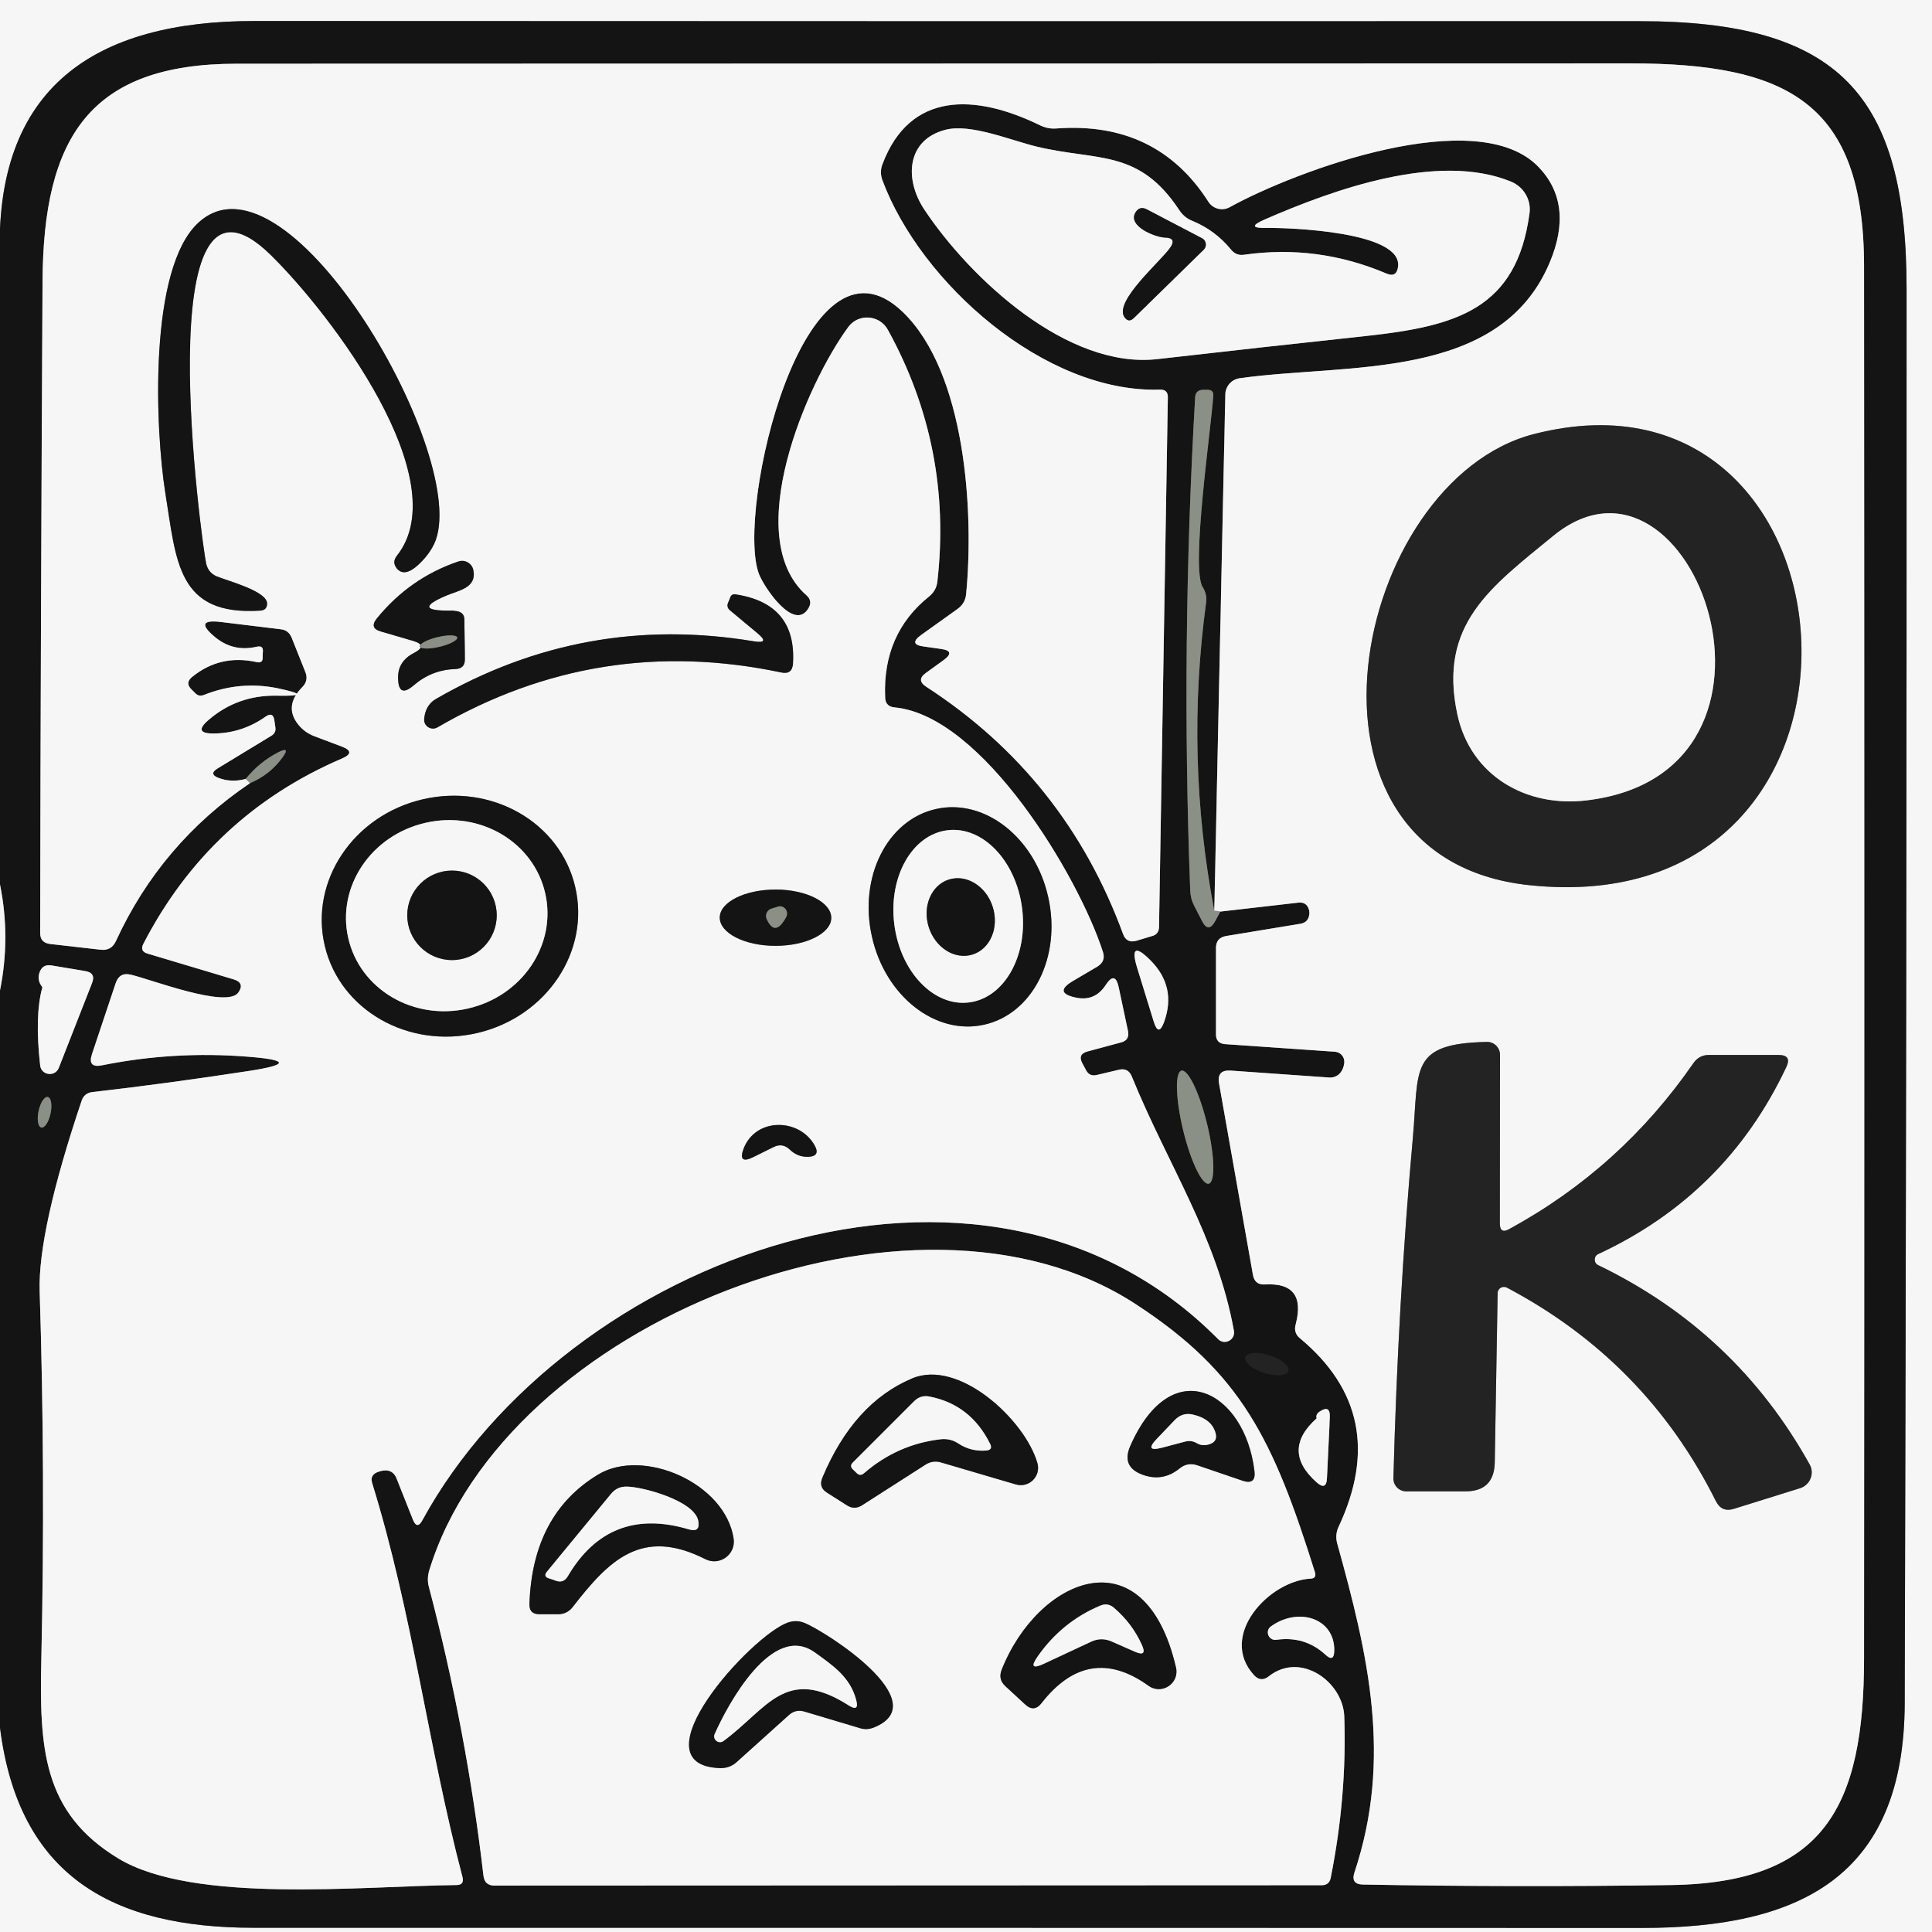 <?xml version="1.0" encoding="UTF-8" standalone="no"?>
<!DOCTYPE svg PUBLIC "-//W3C//DTD SVG 1.1//EN" "http://www.w3.org/Graphics/SVG/1.1/DTD/svg11.dtd">
<svg xmlns="http://www.w3.org/2000/svg" version="1.1" viewBox="0 0 114 114">
<rect x="0" y="0" width="114" height="114" fill="#333333" stroke="none"/>
<g stroke-width="2.00" fill="none" stroke-linecap="butt">
<path stroke="#868586" vector-effect="non-scaling-stroke" d="
  M 0.00 101.94
  C 1.10 110.70 6.64 113.75 14.95 113.75
  C 42.26 113.75 69.57 113.75 96.90 113.76
  C 106.14 113.76 112.36 110.80 112.39 100.49
  C 112.47 72.68 112.51 44.87 112.50 17.06
  C 112.50 5.58 108.51 1.25 96.74 1.25
  C 69.51 1.26 42.26 1.25 15.00 1.24
  C 5.71 1.24 -0.42 5.05 0.00 15.44"
/>
<path stroke="#868586" vector-effect="non-scaling-stroke" d="
  M 0.00 58.44
  C 0.42 56.35 0.42 54.27 0.00 52.19"
/>
<path stroke="#50524d" vector-effect="non-scaling-stroke" d="
  M 14.75 46.21
  C 15.54 45.88 16.18 45.37 16.67 44.69
  C 17.00 44.24 16.91 44.14 16.42 44.39
  C 15.68 44.77 15.04 45.29 14.50 45.96"
/>
<path stroke="#868586" vector-effect="non-scaling-stroke" d="
  M 14.50 45.96
  C 13.95 46.11 13.43 46.10 12.92 45.91
  C 12.49 45.76 12.47 45.56 12.86 45.33
  L 16.02 43.41
  C 16.20 43.30 16.28 43.14 16.25 42.93
  L 16.19 42.51
  C 16.14 42.16 15.97 42.08 15.68 42.28
  C 14.76 42.93 13.74 43.27 12.62 43.28
  C 11.77 43.29 11.67 43.02 12.32 42.47
  C 13.45 41.50 14.79 41.02 16.33 41.05
  C 17.92 41.08 17.93 40.94 16.38 40.61
  C 14.90 40.31 13.45 40.44 12.02 41.01
  C 11.83 41.08 11.67 41.05 11.53 40.91
  L 11.29 40.67
  C 11.04 40.42 11.05 40.18 11.33 39.95
  C 12.44 39.04 13.72 38.75 15.15 39.07
  C 15.39 39.12 15.51 39.03 15.50 38.79
  C 15.50 38.68 15.50 38.58 15.51 38.47
  C 15.54 38.20 15.42 38.10 15.15 38.16
  C 14.21 38.38 13.38 38.18 12.65 37.56
  C 11.82 36.86 11.94 36.57 13.02 36.70
  L 16.56 37.13
  C 16.87 37.16 17.09 37.33 17.21 37.63
  L 18.02 39.66
  C 18.15 39.99 18.09 40.29 17.84 40.54
  C 17.09 41.30 17.02 42.05 17.62 42.78
  C 17.86 43.07 18.16 43.29 18.52 43.43
  L 20.16 44.05
  C 20.75 44.27 20.76 44.51 20.17 44.76
  C 14.98 46.99 11.07 50.64 8.46 55.69
  C 8.31 55.98 8.39 56.18 8.71 56.27
  L 13.79 57.79
  C 14.24 57.93 14.33 58.19 14.06 58.57
  C 13.37 59.52 8.89 57.78 7.71 57.51
  C 7.27 57.41 6.98 57.57 6.83 58.00
  L 5.43 62.19
  C 5.24 62.76 5.44 62.98 6.02 62.86
  C 8.85 62.29 11.71 62.12 14.60 62.35
  C 17.07 62.54 17.08 62.83 14.64 63.20
  C 11.57 63.67 8.51 64.09 5.44 64.44
  C 5.13 64.48 4.92 64.65 4.82 64.94
  C 3.09 70.08 2.27 73.83 2.34 76.18
  C 2.57 83.39 2.60 90.60 2.44 97.81
  C 2.32 103.11 2.49 106.94 6.98 109.66
  C 11.43 112.35 21.33 111.29 26.93 111.23
  C 27.25 111.23 27.37 111.07 27.29 110.76
  C 25.25 103.01 24.36 95.26 21.96 87.51
  C 21.84 87.12 22.04 86.88 22.57 86.78
  C 22.97 86.71 23.25 86.86 23.40 87.24
  L 24.36 89.66
  C 24.53 90.08 24.72 90.09 24.93 89.69
  C 33.38 74.25 57.99 64.99 71.88 79.02
  C 72.26 79.40 72.90 79.06 72.81 78.53
  C 71.81 72.98 68.90 68.72 66.78 63.51
  C 66.64 63.17 66.39 63.04 66.03 63.12
  L 64.72 63.43
  C 64.43 63.50 64.22 63.41 64.08 63.14
  L 63.87 62.75
  C 63.67 62.38 63.77 62.15 64.18 62.04
  L 66.15 61.51
  C 66.50 61.42 66.63 61.19 66.56 60.84
  L 66.01 58.25
  C 65.87 57.60 65.62 57.55 65.25 58.11
  C 64.82 58.78 64.22 59.03 63.46 58.86
  C 62.59 58.67 62.53 58.35 63.30 57.89
  L 64.76 57.03
  C 65.09 56.82 65.20 56.54 65.08 56.17
  C 63.65 51.72 57.98 42.22 52.78 41.74
  C 52.43 41.71 52.24 41.51 52.23 41.16
  C 52.12 38.65 52.99 36.66 54.83 35.19
  C 55.11 34.96 55.27 34.67 55.31 34.32
  C 55.91 29.04 54.94 24.09 52.39 19.46
  C 51.90 18.57 50.65 18.48 50.05 19.30
  C 47.58 22.67 43.70 31.69 47.58 35.12
  C 47.83 35.34 47.88 35.59 47.71 35.88
  C 46.86 37.33 45.06 34.61 44.78 33.86
  C 43.40 30.19 47.43 12.74 53.29 18.43
  C 56.96 21.99 57.48 30.13 57.01 35.03
  C 56.98 35.42 56.80 35.72 56.49 35.94
  L 54.35 37.47
  C 53.84 37.84 53.89 38.07 54.52 38.15
  L 55.51 38.29
  C 56.12 38.37 56.17 38.59 55.68 38.95
  L 54.63 39.71
  C 54.24 39.99 54.25 40.26 54.65 40.52
  C 60.14 44.08 64.01 48.95 66.27 55.12
  C 66.41 55.49 66.67 55.62 67.06 55.51
  L 67.99 55.23
  C 68.25 55.16 68.38 54.98 68.39 54.71
  L 68.91 23.45
  C 68.92 23.14 68.76 22.98 68.45 22.99
  C 61.64 23.21 54.32 16.68 52.07 10.64
  C 51.95 10.32 51.95 10.00 52.07 9.69
  C 53.69 5.38 57.55 5.53 61.36 7.39
  C 61.67 7.54 61.99 7.61 62.34 7.58
  C 66.29 7.29 69.27 8.73 71.30 11.90
  C 71.57 12.33 72.13 12.47 72.57 12.22
  C 76.41 10.10 87.19 6.06 90.80 9.87
  C 92.19 11.33 92.40 13.20 91.45 15.47
  C 88.50 22.53 79.46 21.42 73.14 22.32
  C 72.67 22.39 72.31 22.79 72.30 23.27
  L 71.65 53.74"
/>
<path stroke="#50524d" vector-effect="non-scaling-stroke" d="
  M 71.65 53.74
  C 70.50 47.69 70.34 41.63 71.17 35.54
  C 71.21 35.22 71.14 34.92 70.97 34.65
  C 70.25 33.56 71.47 25.23 71.59 23.36
  C 71.61 23.12 71.50 23.00 71.25 23.00
  C 71.16 23.00 71.08 23.00 70.99 23.00
  C 70.69 23.01 70.53 23.16 70.52 23.46
  C 69.96 33.14 69.86 42.83 70.23 52.53
  C 70.24 52.86 70.32 53.17 70.47 53.46
  L 70.94 54.37
  C 71.18 54.83 71.43 54.83 71.68 54.38
  L 72.00 53.79"
/>
<path stroke="#868586" vector-effect="non-scaling-stroke" d="
  M 72.00 53.79
  L 76.62 53.26
  C 76.93 53.23 77.14 53.36 77.23 53.66
  C 77.26 53.75 77.27 53.84 77.26 53.93
  C 77.23 54.26 77.05 54.46 76.72 54.51
  L 72.35 55.23
  C 71.95 55.30 71.75 55.53 71.75 55.94
  L 71.75 61.04
  C 71.75 61.39 71.93 61.58 72.28 61.61
  L 78.78 62.06
  C 79.12 62.09 79.36 62.39 79.32 62.73
  C 79.29 62.96 79.21 63.15 79.10 63.29
  C 78.92 63.50 78.69 63.60 78.42 63.58
  L 72.60 63.17
  C 72.06 63.14 71.84 63.39 71.93 63.92
  L 73.93 75.22
  C 74.00 75.63 74.24 75.82 74.65 75.79
  C 76.29 75.70 76.89 76.49 76.45 78.16
  C 76.36 78.49 76.45 78.76 76.71 78.97
  C 80.30 81.96 81.06 85.66 78.99 90.08
  C 78.84 90.39 78.81 90.72 78.90 91.06
  C 80.73 97.64 82.17 103.75 79.92 110.49
  C 79.77 110.95 79.93 111.19 80.42 111.20
  C 86.47 111.31 92.52 111.32 98.59 111.23
  C 107.66 111.10 109.99 106.57 109.99 97.85
  C 110.01 70.46 110.01 43.07 109.99 15.69
  C 109.98 6.04 105.45 3.74 96.18 3.74
  C 68.77 3.75 41.37 3.75 13.97 3.76
  C 5.28 3.76 2.56 8.13 2.51 16.59
  C 2.44 29.39 2.39 42.21 2.37 55.05
  C 2.37 55.44 2.56 55.65 2.95 55.70
  L 5.94 56.04
  C 6.36 56.09 6.66 55.92 6.84 55.53
  C 8.60 51.70 11.24 48.59 14.75 46.21"
/>
<path stroke="#c0c3be" vector-effect="non-scaling-stroke" d="
  M 72.00 53.79
  C 71.92 53.76 71.80 53.75 71.65 53.74"
/>
<path stroke="#c0c3be" vector-effect="non-scaling-stroke" d="
  M 14.50 45.96
  L 14.75 46.21"
/>
<path stroke="#868586" vector-effect="non-scaling-stroke" d="
  M 74.74 13.45
  C 75.97 13.43 82.82 13.65 82.49 15.76
  C 82.43 16.18 82.20 16.31 81.81 16.14
  C 79.10 14.99 76.31 14.62 73.42 15.03
  C 73.10 15.08 72.84 14.98 72.64 14.73
  C 72.01 13.96 71.25 13.40 70.35 13.03
  C 70.02 12.90 69.77 12.68 69.58 12.39
  C 67.19 8.78 64.78 9.51 61.21 8.66
  C 59.62 8.28 57.27 7.27 55.78 7.66
  C 53.50 8.25 53.34 10.57 54.55 12.38
  C 57.25 16.43 62.98 21.79 68.29 21.19
  C 72.39 20.72 76.48 20.27 80.57 19.83
  C 85.94 19.25 89.49 18.25 90.25 12.59
  C 90.36 11.79 89.91 11.03 89.17 10.72
  C 84.88 8.96 78.73 11.16 74.63 12.95
  C 73.82 13.30 73.86 13.47 74.74 13.45"
/>
<path stroke="#868586" vector-effect="non-scaling-stroke" d="
  M 2.50 58.25
  C 2.19 59.38 2.15 60.92 2.37 62.87
  C 2.44 63.46 3.25 63.56 3.47 63.01
  L 5.43 58.01
  C 5.59 57.61 5.46 57.37 5.03 57.30
  L 3.06 56.97
  C 2.68 56.90 2.43 57.05 2.32 57.42
  C 2.23 57.71 2.29 57.99 2.50 58.25"
/>
<path stroke="#868586" vector-effect="non-scaling-stroke" d="
  M 68.69 60.30
  C 69.19 58.91 68.92 57.70 67.87 56.65
  C 67.00 55.78 66.74 55.94 67.10 57.11
  L 68.08 60.29
  C 68.27 60.90 68.47 60.90 68.69 60.30"
/>
<path stroke="#50524d" vector-effect="non-scaling-stroke" d="
  M 71.326 69.844
  C 71.72 69.75 71.67 68.18 71.23 66.338
  C 70.78 64.50 70.11 63.08 69.713 63.176
  C 69.32 63.27 69.37 64.84 69.811 66.682
  C 70.26 68.52 70.93 69.94 71.326 69.844"
/>
<path stroke="#50524d" vector-effect="non-scaling-stroke" d="
  M 2.439 66.53
  C 2.63 66.57 2.88 66.20 2.982 65.705
  C 3.09 65.21 3.02 64.77 2.821 64.73
  C 2.63 64.69 2.38 65.06 2.278 65.555
  C 2.17 66.05 2.24 66.49 2.439 66.53"
/>
<path stroke="#868586" vector-effect="non-scaling-stroke" d="
  M 79.32 101.27
  C 79.24 99.24 76.75 97.43 74.87 98.91
  C 74.56 99.16 74.26 99.14 73.99 98.84
  C 71.87 96.51 74.88 93.28 77.33 93.15
  C 77.58 93.14 77.66 93.01 77.59 92.77
  C 75.13 84.93 73.24 81.01 67.01 76.95
  C 53.92 68.41 29.75 78.06 25.32 92.69
  C 25.23 93.01 25.22 93.33 25.31 93.65
  C 26.78 99.25 27.86 104.93 28.53 110.70
  C 28.58 111.07 28.79 111.26 29.17 111.26
  L 77.99 111.24
  C 78.28 111.24 78.46 111.10 78.52 110.81
  C 79.16 107.60 79.43 104.42 79.32 101.27"
/>
<path stroke="#1c1c1c" vector-effect="non-scaling-stroke" d="
  M 76.016 80.897
  C 76.11 80.61 75.61 80.20 74.915 79.976
  C 74.22 79.75 73.57 79.80 73.484 80.083
  C 73.39 80.37 73.89 80.78 74.585 81.004
  C 75.28 81.23 75.93 81.18 76.016 80.897"
/>
<path stroke="#868586" vector-effect="non-scaling-stroke" d="
  M 77.69 83.69
  C 76.28 84.95 76.28 86.21 77.68 87.46
  C 78.07 87.81 78.28 87.73 78.30 87.20
  L 78.47 83.63
  C 78.49 83.12 78.29 83.01 77.87 83.29
  C 77.70 83.40 77.64 83.54 77.69 83.69"
/>
<path stroke="#868586" vector-effect="non-scaling-stroke" d="
  M 78.73 97.41
  C 78.77 95.48 76.61 94.80 74.99 95.97
  C 74.62 96.24 74.86 96.82 75.31 96.76
  C 76.43 96.60 77.39 96.89 78.20 97.63
  C 78.54 97.95 78.72 97.88 78.73 97.41"
/>
<path stroke="#868586" vector-effect="non-scaling-stroke" d="
  M 15.97 15.04
  C 19.55 18.55 26.96 28.33 23.42 32.79
  C 23.21 33.06 23.22 33.31 23.43 33.56
  C 23.80 33.98 24.35 33.76 25.10 32.89
  C 25.31 32.64 25.48 32.38 25.62 32.09
  C 27.90 27.23 17.08 8.31 11.74 13.11
  C 8.73 15.80 9.17 25.41 9.75 29.05
  C 10.41 33.14 10.45 36.35 15.37 36.03
  C 15.63 36.01 15.76 35.87 15.76 35.61
  C 15.76 34.87 13.37 34.26 12.79 34.01
  C 12.46 33.87 12.26 33.63 12.17 33.28
  C 11.93 32.28 8.57 7.79 15.97 15.04"
/>
<path stroke="#8d8d8d" vector-effect="non-scaling-stroke" d="
  M 90.52 25.61
  C 79.82 28.35 75.19 50.63 90.23 52.23
  C 112.75 54.62 110.44 20.51 90.52 25.61"
/>
<path stroke="#868586" vector-effect="non-scaling-stroke" d="
  M 26.32 35.15
  C 27.07 34.83 28.14 34.70 27.93 33.64
  C 27.85 33.24 27.44 33.00 27.05 33.13
  C 25.13 33.78 23.52 34.91 22.23 36.50
  C 21.93 36.87 22.01 37.13 22.47 37.26
  L 24.36 37.81
  C 24.98 37.99 25.00 38.23 24.43 38.53
  C 23.78 38.86 23.47 39.36 23.49 40.02
  C 23.50 40.82 23.81 40.96 24.41 40.44
  C 25.12 39.83 25.93 39.51 26.85 39.48
  C 27.24 39.47 27.44 39.28 27.43 38.89
  L 27.40 36.56
  C 27.40 36.29 27.26 36.12 26.99 36.07
  C 26.83 36.04 26.67 36.02 26.51 36.03
  C 25.00 36.04 24.94 35.74 26.32 35.15"
/>
<path stroke="#868586" vector-effect="non-scaling-stroke" d="
  M 44.47 37.84
  C 37.81 36.73 31.56 37.87 25.71 41.25
  C 25.27 41.51 25.07 41.94 25.03 42.42
  C 24.99 42.84 25.44 43.13 25.81 42.92
  C 32.14 39.24 38.90 38.16 46.10 39.68
  C 46.53 39.77 46.76 39.60 46.79 39.16
  C 46.94 36.79 45.80 35.43 43.39 35.07
  C 43.24 35.05 43.14 35.11 43.09 35.25
  C 43.06 35.34 43.01 35.45 42.96 35.57
  C 42.89 35.74 42.93 35.89 43.07 36.01
  L 44.69 37.36
  C 45.21 37.79 45.14 37.95 44.47 37.84"
/>
<path stroke="#868586" vector-effect="non-scaling-stroke" d="
  M 33.936 52.314
  C 33.04 48.51 29.00 46.21 24.921 47.17
  C 20.84 48.13 18.26 52.00 19.164 55.806
  C 20.06 59.61 24.10 61.91 28.179 60.95
  C 32.26 59.99 34.84 56.12 33.936 52.314"
/>
<path stroke="#868586" vector-effect="non-scaling-stroke" d="
  M 58.072 60.463
  C 60.95 59.82 62.64 56.45 61.852 52.937
  C 61.07 49.42 58.10 47.09 55.228 47.737
  C 52.35 48.38 50.66 51.75 51.448 55.263
  C 52.23 58.78 55.20 61.11 58.072 60.463"
/>
<path stroke="#868586" vector-effect="non-scaling-stroke" d="
  M 49.05 54.156
  C 49.05 53.24 47.58 52.49 45.763 52.49
  C 43.95 52.49 42.47 53.23 42.47 54.144
  C 42.47 55.06 43.94 55.81 45.757 55.81
  C 47.57 55.81 49.05 55.07 49.05 54.156"
/>
<path stroke="#8d8d8d" vector-effect="non-scaling-stroke" d="
  M 94.30 74.65
  C 94.03 74.52 94.03 74.13 94.30 74.00
  C 99.34 71.66 103.04 67.98 105.40 62.97
  C 105.63 62.49 105.48 62.25 104.95 62.25
  L 100.83 62.25
  C 100.45 62.25 100.15 62.41 99.93 62.72
  C 97.08 66.85 93.46 70.12 89.06 72.52
  C 88.69 72.73 88.50 72.62 88.50 72.19
  L 88.51 62.24
  C 88.51 61.82 88.16 61.47 87.74 61.48
  C 83.13 61.57 83.73 63.07 83.37 67.10
  C 82.78 73.65 82.40 80.36 82.22 87.22
  C 82.21 87.65 82.55 88.00 82.98 88.00
  L 86.46 88.00
  C 87.60 88.00 88.18 87.43 88.20 86.29
  L 88.37 76.30
  C 88.37 76.02 88.67 75.85 88.92 75.98
  C 94.39 78.87 98.50 83.07 101.25 88.58
  C 101.48 89.03 101.83 89.18 102.31 89.03
  L 106.22 87.81
  C 106.81 87.62 107.08 86.94 106.78 86.41
  C 103.87 81.18 99.71 77.26 94.30 74.65"
/>
<path stroke="#868586" vector-effect="non-scaling-stroke" d="
  M 46.60 67.83
  C 46.91 68.13 47.27 68.27 47.68 68.26
  C 48.19 68.24 48.31 68.01 48.06 67.57
  C 47.14 65.96 44.59 65.94 43.88 67.77
  C 43.64 68.41 43.83 68.58 44.44 68.28
  L 45.65 67.68
  C 46.00 67.51 46.32 67.56 46.60 67.83"
/>
<path stroke="#868586" vector-effect="non-scaling-stroke" d="
  M 69.06 14.60
  C 68.50 15.42 65.74 17.75 66.34 18.70
  C 66.51 18.95 66.70 18.97 66.91 18.76
  L 71.03 14.73
  C 71.23 14.53 71.18 14.19 70.93 14.06
  L 67.66 12.35
  C 67.39 12.21 67.17 12.27 67.01 12.52
  C 66.49 13.34 68.18 14.01 68.76 14.02
  C 69.21 14.03 69.31 14.23 69.06 14.60"
/>
<path stroke="#8d8d8d" vector-effect="non-scaling-stroke" d="
  M 93.60 47.23
  C 107.30 45.62 99.87 24.86 91.63 31.64
  C 87.96 34.65 84.86 36.84 85.99 42.14
  C 86.77 45.79 90.07 47.65 93.60 47.23"
/>
<path stroke="#50524d" vector-effect="non-scaling-stroke" d="
  M 26.978 37.614
  C 26.94 37.46 26.42 37.45 25.812 37.598
  C 25.21 37.74 24.74 37.99 24.782 38.146
  C 24.82 38.30 25.34 38.31 25.948 38.162
  C 26.55 38.02 27.02 37.77 26.978 37.614"
/>
<path stroke="#868586" vector-effect="non-scaling-stroke" d="
  M 32.174 52.72
  C 31.49 49.69 28.34 47.82 25.125 48.547
  C 21.91 49.27 19.86 52.31 20.546 55.34
  C 21.23 58.37 24.38 60.24 27.596 59.513
  C 30.81 58.79 32.86 55.75 32.174 52.72"
/>
<path stroke="#868586" vector-effect="non-scaling-stroke" d="
  M 57.191 59.148
  C 59.27 58.88 60.67 56.39 60.309 53.587
  C 59.95 50.78 57.97 48.72 55.889 48.992
  C 53.81 49.26 52.41 51.75 52.771 54.553
  C 53.13 57.36 55.11 59.42 57.191 59.148"
/>
<path stroke="#868586" vector-effect="non-scaling-stroke" d="
  M 29.31 54.01
  C 29.31 52.55 28.13 51.37 26.67 51.37
  C 25.21 51.37 24.03 52.55 24.03 54.01
  C 24.03 55.47 25.21 56.65 26.67 56.65
  C 28.13 56.65 29.31 55.47 29.31 54.01"
/>
<path stroke="#868586" vector-effect="non-scaling-stroke" d="
  M 57.392 56.321
  C 58.43 55.99 58.96 54.73 58.577 53.511
  C 58.19 52.29 57.03 51.57 55.989 51.899
  C 54.95 52.23 54.42 53.49 54.803 54.709
  C 55.19 55.93 56.35 56.65 57.392 56.321"
/>
<path stroke="#50524d" vector-effect="non-scaling-stroke" d="
  M 45.51 53.62
  C 45.26 53.70 45.13 53.99 45.24 54.23
  C 45.57 54.96 45.95 54.92 46.39 54.11
  C 46.57 53.77 46.25 53.38 45.89 53.50
  L 45.51 53.62"
/>
<path stroke="#868586" vector-effect="non-scaling-stroke" d="
  M 61.21 86.32
  C 60.47 83.77 56.57 80.16 53.81 81.34
  C 51.52 82.31 49.75 84.26 48.52 87.21
  C 48.37 87.57 48.46 87.86 48.79 88.07
  L 49.97 88.82
  C 50.26 89.01 50.56 89.01 50.85 88.83
  L 54.63 86.41
  C 54.91 86.24 55.21 86.20 55.52 86.29
  L 59.94 87.59
  C 60.72 87.82 61.44 87.10 61.21 86.32"
/>
<path stroke="#868586" vector-effect="non-scaling-stroke" d="
  M 74.02 86.80
  C 73.46 82.12 69.15 79.72 66.69 85.33
  C 66.34 86.14 66.57 86.70 67.40 87.01
  C 68.20 87.31 68.94 87.19 69.61 86.64
  C 69.92 86.39 70.27 86.33 70.65 86.46
  L 73.32 87.37
  C 73.85 87.55 74.09 87.36 74.02 86.80"
/>
<path stroke="#868586" vector-effect="non-scaling-stroke" d="
  M 43.29 90.80
  C 42.81 87.51 37.95 85.40 35.29 87.01
  C 32.71 88.57 31.36 91.11 31.24 94.64
  C 31.23 95.05 31.42 95.25 31.83 95.25
  L 32.93 95.25
  C 33.28 95.25 33.56 95.11 33.78 94.84
  C 35.92 92.08 37.85 90.09 41.62 92.00
  C 42.46 92.42 43.42 91.73 43.29 90.80"
/>
<path stroke="#868586" vector-effect="non-scaling-stroke" d="
  M 69.39 98.39
  C 67.53 90.39 61.23 93.13 59.10 98.54
  C 58.96 98.91 59.03 99.22 59.32 99.49
  L 60.49 100.57
  C 60.84 100.90 61.17 100.87 61.46 100.49
  C 63.31 98.12 65.42 97.78 67.77 99.47
  C 68.55 100.03 69.61 99.33 69.39 98.39"
/>
<path stroke="#868586" vector-effect="non-scaling-stroke" d="
  M 46.49 95.74
  C 44.31 96.51 37.40 104.14 42.48 104.33
  C 42.85 104.34 43.18 104.23 43.46 103.98
  L 46.56 101.19
  C 46.82 100.96 47.12 100.89 47.46 100.99
  L 50.74 101.97
  C 51.02 102.06 51.30 102.04 51.57 101.93
  C 55.27 100.44 48.68 96.24 47.46 95.76
  C 47.14 95.63 46.82 95.63 46.49 95.74"
/>
<path stroke="#868586" vector-effect="non-scaling-stroke" d="
  M 58.42 85.19
  C 57.65 83.64 56.45 82.71 54.82 82.40
  C 54.49 82.34 54.20 82.43 53.95 82.67
  L 50.31 86.31
  C 50.19 86.44 50.19 86.56 50.31 86.69
  L 50.54 86.91
  C 50.68 87.06 50.83 87.06 50.98 86.93
  C 52.31 85.78 53.83 85.11 55.55 84.92
  C 55.91 84.89 56.24 84.97 56.54 85.17
  C 57.04 85.50 57.59 85.64 58.20 85.59
  C 58.47 85.56 58.54 85.43 58.42 85.19"
/>
<path stroke="#868586" vector-effect="non-scaling-stroke" d="
  M 70.61 85.15
  C 70.84 85.29 71.10 85.31 71.39 85.21
  C 71.70 85.10 71.81 84.89 71.73 84.58
  C 71.58 84.00 71.12 83.63 70.35 83.46
  C 69.96 83.38 69.62 83.49 69.33 83.78
  L 68.27 84.89
  C 67.74 85.44 67.85 85.61 68.58 85.42
  L 69.94 85.06
  C 70.17 85.00 70.40 85.03 70.61 85.15"
/>
<path stroke="#868586" vector-effect="non-scaling-stroke" d="
  M 41.20 89.73
  C 40.96 88.54 37.89 87.72 36.98 87.72
  C 36.61 87.71 36.30 87.85 36.06 88.14
  L 32.28 92.73
  C 32.11 92.93 32.16 93.07 32.41 93.14
  C 32.54 93.18 32.66 93.22 32.79 93.27
  C 33.09 93.38 33.32 93.30 33.49 93.03
  C 35.12 90.24 37.51 89.31 40.64 90.24
  C 41.11 90.38 41.29 90.21 41.20 89.73"
/>
<path stroke="#868586" vector-effect="non-scaling-stroke" d="
  M 65.60 96.86
  L 66.94 97.45
  C 67.47 97.69 67.61 97.55 67.36 97.02
  C 66.98 96.19 66.44 95.48 65.73 94.87
  C 65.49 94.66 65.22 94.62 64.93 94.74
  C 63.42 95.37 62.19 96.37 61.23 97.74
  C 60.81 98.34 60.93 98.48 61.60 98.17
  L 64.38 96.87
  C 64.79 96.68 65.19 96.68 65.60 96.86"
/>
<path stroke="#868586" vector-effect="non-scaling-stroke" d="
  M 48.10 97.52
  C 45.58 95.67 42.94 100.58 42.17 102.32
  C 42.03 102.64 42.41 102.94 42.69 102.73
  C 45.29 100.82 46.34 98.25 50.08 100.63
  C 50.50 100.90 50.65 100.79 50.52 100.31
  C 50.17 98.96 49.14 98.27 48.10 97.52"
/>
</g>
<path fill="#f6f6f6" d="
  M 0.00 0.00
  L 114.00 0.00
  L 114.00 114.00
  L 0.00 114.00
  L 0.00 101.94
  C 1.10 110.70 6.64 113.75 14.95 113.75
  C 42.26 113.75 69.57 113.75 96.90 113.76
  C 106.14 113.76 112.36 110.80 112.39 100.49
  C 112.47 72.68 112.51 44.87 112.50 17.06
  C 112.50 5.58 108.51 1.25 96.74 1.25
  C 69.51 1.26 42.26 1.25 15.00 1.24
  C 5.71 1.24 -0.42 5.05 0.00 15.44
  L 0.00 0.00
  Z"
/>
<path fill="#151415" d="
  M 0.00 101.94
  L 0.00 58.44
  C 0.42 56.35 0.42 54.27 0.00 52.19
  L 0.00 15.44
  C -0.42 5.05 5.71 1.24 15.00 1.24
  C 42.26 1.25 69.51 1.26 96.74 1.25
  C 108.51 1.25 112.50 5.58 112.50 17.06
  C 112.51 44.87 112.47 72.68 112.39 100.49
  C 112.36 110.80 106.14 113.76 96.90 113.76
  C 69.57 113.75 42.26 113.75 14.95 113.75
  C 6.64 113.75 1.10 110.70 0.00 101.94
  Z
  M 14.75 46.21
  C 15.54 45.88 16.18 45.37 16.67 44.69
  C 17.00 44.24 16.91 44.14 16.42 44.39
  C 15.68 44.77 15.04 45.29 14.50 45.96
  C 13.95 46.11 13.43 46.10 12.92 45.91
  C 12.49 45.76 12.47 45.56 12.86 45.33
  L 16.02 43.41
  C 16.20 43.30 16.28 43.14 16.25 42.93
  L 16.19 42.51
  C 16.14 42.16 15.97 42.08 15.68 42.28
  C 14.76 42.93 13.74 43.27 12.62 43.28
  C 11.77 43.29 11.67 43.02 12.32 42.47
  C 13.45 41.50 14.79 41.02 16.33 41.05
  C 17.92 41.08 17.93 40.94 16.38 40.61
  C 14.90 40.31 13.45 40.44 12.02 41.01
  C 11.83 41.08 11.67 41.05 11.53 40.91
  L 11.29 40.67
  C 11.04 40.42 11.05 40.18 11.33 39.95
  C 12.44 39.04 13.72 38.75 15.15 39.07
  C 15.39 39.12 15.51 39.03 15.50 38.79
  C 15.50 38.68 15.50 38.58 15.51 38.47
  C 15.54 38.20 15.42 38.10 15.15 38.16
  C 14.21 38.38 13.38 38.18 12.65 37.56
  C 11.82 36.86 11.94 36.57 13.02 36.70
  L 16.56 37.13
  C 16.87 37.16 17.09 37.33 17.21 37.63
  L 18.02 39.66
  C 18.15 39.99 18.09 40.29 17.84 40.54
  C 17.09 41.30 17.02 42.05 17.62 42.78
  C 17.86 43.07 18.16 43.29 18.52 43.43
  L 20.16 44.05
  C 20.75 44.27 20.76 44.51 20.17 44.76
  C 14.98 46.99 11.07 50.64 8.46 55.69
  C 8.31 55.98 8.39 56.18 8.71 56.27
  L 13.79 57.79
  C 14.24 57.93 14.33 58.19 14.06 58.57
  C 13.37 59.52 8.89 57.78 7.71 57.51
  C 7.27 57.41 6.98 57.57 6.83 58.00
  L 5.43 62.19
  C 5.24 62.76 5.44 62.98 6.02 62.86
  C 8.85 62.29 11.71 62.12 14.60 62.35
  C 17.07 62.54 17.08 62.83 14.64 63.20
  C 11.57 63.67 8.51 64.09 5.44 64.44
  C 5.13 64.48 4.92 64.65 4.82 64.94
  C 3.09 70.08 2.27 73.83 2.34 76.18
  C 2.57 83.39 2.60 90.60 2.44 97.81
  C 2.32 103.11 2.49 106.94 6.98 109.66
  C 11.43 112.35 21.33 111.29 26.93 111.23
  C 27.25 111.23 27.37 111.07 27.29 110.76
  C 25.25 103.01 24.36 95.26 21.96 87.51
  C 21.84 87.12 22.04 86.88 22.57 86.78
  C 22.97 86.71 23.25 86.86 23.40 87.24
  L 24.36 89.66
  C 24.53 90.08 24.72 90.09 24.93 89.69
  C 33.38 74.25 57.99 64.99 71.88 79.02
  C 72.26 79.40 72.90 79.06 72.81 78.53
  C 71.81 72.98 68.90 68.72 66.78 63.51
  C 66.64 63.17 66.39 63.04 66.03 63.12
  L 64.72 63.43
  C 64.43 63.50 64.22 63.41 64.08 63.14
  L 63.87 62.75
  C 63.67 62.38 63.77 62.15 64.18 62.04
  L 66.15 61.51
  C 66.50 61.42 66.63 61.19 66.56 60.84
  L 66.01 58.25
  C 65.87 57.60 65.62 57.55 65.25 58.11
  C 64.82 58.78 64.22 59.03 63.46 58.86
  C 62.59 58.67 62.53 58.35 63.30 57.89
  L 64.76 57.03
  C 65.09 56.82 65.20 56.54 65.08 56.17
  C 63.65 51.72 57.98 42.22 52.78 41.74
  C 52.43 41.71 52.24 41.51 52.23 41.16
  C 52.12 38.65 52.99 36.66 54.83 35.19
  C 55.11 34.96 55.27 34.67 55.31 34.32
  C 55.91 29.04 54.94 24.09 52.39 19.46
  C 51.90 18.57 50.65 18.48 50.05 19.30
  C 47.58 22.67 43.70 31.69 47.58 35.12
  C 47.83 35.34 47.88 35.59 47.71 35.88
  C 46.86 37.33 45.06 34.61 44.78 33.86
  C 43.40 30.19 47.43 12.74 53.29 18.43
  C 56.96 21.99 57.48 30.13 57.01 35.03
  C 56.98 35.42 56.80 35.72 56.49 35.94
  L 54.35 37.47
  C 53.84 37.84 53.89 38.07 54.52 38.15
  L 55.51 38.29
  C 56.12 38.37 56.17 38.59 55.68 38.95
  L 54.63 39.71
  C 54.24 39.99 54.25 40.26 54.65 40.52
  C 60.14 44.08 64.01 48.95 66.27 55.12
  C 66.41 55.49 66.67 55.62 67.06 55.51
  L 67.99 55.23
  C 68.25 55.16 68.38 54.98 68.39 54.71
  L 68.91 23.45
  C 68.92 23.14 68.76 22.98 68.45 22.99
  C 61.64 23.21 54.32 16.68 52.07 10.64
  C 51.95 10.32 51.95 10.00 52.07 9.69
  C 53.69 5.38 57.55 5.53 61.36 7.39
  C 61.67 7.54 61.99 7.61 62.34 7.58
  C 66.29 7.29 69.27 8.73 71.30 11.90
  C 71.57 12.33 72.13 12.47 72.57 12.22
  C 76.41 10.10 87.19 6.06 90.80 9.87
  C 92.19 11.33 92.40 13.20 91.45 15.47
  C 88.50 22.53 79.46 21.42 73.14 22.32
  C 72.67 22.39 72.31 22.79 72.30 23.27
  L 71.65 53.74
  C 70.50 47.69 70.34 41.63 71.17 35.54
  C 71.21 35.22 71.14 34.92 70.97 34.65
  C 70.25 33.56 71.47 25.23 71.59 23.36
  C 71.61 23.12 71.50 23.00 71.25 23.00
  C 71.16 23.00 71.08 23.00 70.99 23.00
  C 70.69 23.01 70.53 23.16 70.52 23.46
  C 69.96 33.14 69.86 42.83 70.23 52.53
  C 70.24 52.86 70.32 53.17 70.47 53.46
  L 70.94 54.37
  C 71.18 54.83 71.43 54.83 71.68 54.38
  L 72.00 53.79
  L 76.62 53.26
  C 76.93 53.23 77.14 53.36 77.23 53.66
  C 77.26 53.75 77.27 53.84 77.26 53.93
  C 77.23 54.26 77.05 54.46 76.72 54.51
  L 72.35 55.23
  C 71.95 55.30 71.75 55.53 71.75 55.94
  L 71.75 61.04
  C 71.75 61.39 71.93 61.58 72.28 61.61
  L 78.78 62.06
  C 79.12 62.09 79.36 62.39 79.32 62.73
  C 79.29 62.96 79.21 63.15 79.10 63.29
  C 78.92 63.50 78.69 63.60 78.42 63.58
  L 72.60 63.17
  C 72.06 63.14 71.84 63.39 71.93 63.92
  L 73.93 75.22
  C 74.00 75.63 74.24 75.82 74.65 75.79
  C 76.29 75.70 76.89 76.49 76.45 78.16
  C 76.36 78.49 76.45 78.76 76.71 78.97
  C 80.30 81.96 81.06 85.66 78.99 90.08
  C 78.84 90.39 78.81 90.72 78.90 91.06
  C 80.73 97.64 82.17 103.75 79.92 110.49
  C 79.77 110.95 79.93 111.19 80.42 111.20
  C 86.47 111.31 92.52 111.32 98.59 111.23
  C 107.66 111.10 109.99 106.57 109.99 97.85
  C 110.01 70.46 110.01 43.07 109.99 15.69
  C 109.98 6.04 105.45 3.74 96.18 3.74
  C 68.77 3.75 41.37 3.75 13.97 3.76
  C 5.28 3.76 2.56 8.13 2.51 16.59
  C 2.44 29.39 2.39 42.21 2.37 55.05
  C 2.37 55.44 2.56 55.65 2.95 55.70
  L 5.94 56.04
  C 6.36 56.09 6.66 55.92 6.84 55.53
  C 8.60 51.70 11.24 48.59 14.75 46.21
  Z
  M 74.74 13.45
  C 75.97 13.43 82.82 13.65 82.49 15.76
  C 82.43 16.18 82.20 16.31 81.81 16.14
  C 79.10 14.99 76.31 14.62 73.42 15.03
  C 73.10 15.08 72.84 14.98 72.64 14.73
  C 72.01 13.96 71.25 13.40 70.35 13.03
  C 70.02 12.90 69.77 12.68 69.58 12.39
  C 67.19 8.78 64.78 9.51 61.21 8.66
  C 59.62 8.28 57.27 7.27 55.78 7.66
  C 53.50 8.25 53.34 10.57 54.55 12.38
  C 57.25 16.43 62.98 21.79 68.29 21.19
  C 72.39 20.72 76.48 20.27 80.57 19.83
  C 85.94 19.25 89.49 18.25 90.25 12.59
  C 90.36 11.79 89.91 11.03 89.17 10.72
  C 84.88 8.96 78.73 11.16 74.63 12.95
  C 73.82 13.30 73.86 13.47 74.74 13.45
  Z
  M 2.50 58.25
  C 2.19 59.38 2.15 60.92 2.37 62.87
  C 2.44 63.46 3.25 63.56 3.47 63.01
  L 5.43 58.01
  C 5.59 57.61 5.46 57.37 5.03 57.30
  L 3.06 56.97
  C 2.68 56.90 2.43 57.05 2.32 57.42
  C 2.23 57.71 2.29 57.99 2.50 58.25
  Z
  M 68.69 60.30
  C 69.19 58.91 68.92 57.70 67.87 56.65
  C 67.00 55.78 66.74 55.94 67.10 57.11
  L 68.08 60.29
  C 68.27 60.90 68.47 60.90 68.69 60.30
  Z
  M 71.326 69.844
  C 71.72 69.75 71.67 68.18 71.23 66.338
  C 70.78 64.50 70.11 63.08 69.713 63.176
  C 69.32 63.27 69.37 64.84 69.811 66.682
  C 70.26 68.52 70.93 69.94 71.326 69.844
  Z
  M 2.439 66.53
  C 2.63 66.57 2.88 66.20 2.982 65.705
  C 3.09 65.21 3.02 64.77 2.821 64.73
  C 2.63 64.69 2.38 65.06 2.278 65.555
  C 2.17 66.05 2.24 66.49 2.439 66.53
  Z
  M 79.32 101.27
  C 79.24 99.24 76.75 97.43 74.87 98.91
  C 74.56 99.16 74.26 99.14 73.99 98.84
  C 71.87 96.51 74.88 93.28 77.33 93.15
  C 77.58 93.14 77.66 93.01 77.59 92.77
  C 75.13 84.93 73.24 81.01 67.01 76.95
  C 53.92 68.41 29.75 78.06 25.32 92.69
  C 25.23 93.01 25.22 93.33 25.31 93.65
  C 26.78 99.25 27.86 104.93 28.53 110.70
  C 28.58 111.07 28.79 111.26 29.17 111.26
  L 77.99 111.24
  C 78.28 111.24 78.46 111.10 78.52 110.81
  C 79.16 107.60 79.43 104.42 79.32 101.27
  Z
  M 76.016 80.897
  C 76.11 80.61 75.61 80.20 74.915 79.976
  C 74.22 79.75 73.57 79.80 73.484 80.083
  C 73.39 80.37 73.89 80.78 74.585 81.004
  C 75.28 81.23 75.93 81.18 76.016 80.897
  Z
  M 77.69 83.69
  C 76.28 84.95 76.28 86.21 77.68 87.46
  C 78.07 87.81 78.28 87.73 78.30 87.20
  L 78.47 83.63
  C 78.49 83.12 78.29 83.01 77.87 83.29
  C 77.70 83.40 77.64 83.54 77.69 83.69
  Z
  M 78.73 97.41
  C 78.77 95.48 76.61 94.80 74.99 95.97
  C 74.62 96.24 74.86 96.82 75.31 96.76
  C 76.43 96.60 77.39 96.89 78.20 97.63
  C 78.54 97.95 78.72 97.88 78.73 97.41
  Z"
/>
<path fill="#f6f6f6" d="
  M 72.00 53.79
  C 71.92 53.76 71.80 53.75 71.65 53.74
  L 72.30 23.27
  C 72.31 22.79 72.67 22.39 73.14 22.32
  C 79.46 21.42 88.50 22.53 91.45 15.47
  C 92.40 13.20 92.19 11.33 90.80 9.87
  C 87.19 6.06 76.41 10.10 72.57 12.22
  C 72.13 12.47 71.57 12.33 71.30 11.90
  C 69.27 8.73 66.29 7.29 62.34 7.58
  C 61.99 7.61 61.67 7.54 61.36 7.39
  C 57.55 5.53 53.69 5.38 52.07 9.69
  C 51.95 10.00 51.95 10.32 52.07 10.64
  C 54.32 16.68 61.64 23.21 68.45 22.99
  C 68.76 22.98 68.92 23.14 68.91 23.45
  L 68.39 54.71
  C 68.38 54.98 68.25 55.16 67.99 55.23
  L 67.06 55.51
  C 66.67 55.62 66.41 55.49 66.27 55.12
  C 64.01 48.95 60.14 44.08 54.65 40.52
  C 54.25 40.26 54.24 39.99 54.63 39.71
  L 55.68 38.95
  C 56.17 38.59 56.12 38.37 55.51 38.29
  L 54.52 38.15
  C 53.89 38.07 53.84 37.84 54.35 37.47
  L 56.49 35.94
  C 56.80 35.72 56.98 35.42 57.01 35.03
  C 57.48 30.13 56.96 21.99 53.29 18.43
  C 47.43 12.74 43.40 30.19 44.78 33.86
  C 45.06 34.61 46.86 37.33 47.71 35.88
  C 47.88 35.59 47.83 35.34 47.58 35.12
  C 43.70 31.69 47.58 22.67 50.05 19.30
  C 50.65 18.48 51.90 18.57 52.39 19.46
  C 54.94 24.09 55.91 29.04 55.31 34.32
  C 55.27 34.67 55.11 34.96 54.83 35.19
  C 52.99 36.66 52.12 38.65 52.23 41.16
  C 52.24 41.51 52.43 41.71 52.78 41.74
  C 57.98 42.22 63.65 51.72 65.08 56.17
  C 65.20 56.54 65.09 56.82 64.76 57.03
  L 63.30 57.89
  C 62.53 58.35 62.59 58.67 63.46 58.86
  C 64.22 59.03 64.82 58.78 65.25 58.11
  C 65.62 57.55 65.87 57.60 66.01 58.25
  L 66.56 60.84
  C 66.63 61.19 66.50 61.42 66.15 61.51
  L 64.18 62.04
  C 63.77 62.15 63.67 62.38 63.87 62.75
  L 64.08 63.14
  C 64.22 63.41 64.43 63.50 64.72 63.43
  L 66.03 63.12
  C 66.39 63.04 66.64 63.17 66.78 63.51
  C 68.90 68.72 71.81 72.98 72.81 78.53
  C 72.90 79.06 72.26 79.40 71.88 79.02
  C 57.99 64.99 33.38 74.25 24.93 89.69
  C 24.72 90.09 24.53 90.08 24.36 89.66
  L 23.40 87.24
  C 23.25 86.86 22.97 86.71 22.57 86.78
  C 22.04 86.88 21.84 87.12 21.96 87.51
  C 24.36 95.26 25.25 103.01 27.29 110.76
  C 27.37 111.07 27.25 111.23 26.93 111.23
  C 21.33 111.29 11.43 112.35 6.98 109.66
  C 2.49 106.94 2.32 103.11 2.44 97.81
  C 2.60 90.60 2.57 83.39 2.34 76.18
  C 2.27 73.83 3.09 70.08 4.82 64.94
  C 4.92 64.65 5.13 64.48 5.44 64.44
  C 8.51 64.09 11.57 63.67 14.64 63.20
  C 17.08 62.83 17.07 62.54 14.60 62.35
  C 11.71 62.12 8.85 62.29 6.02 62.86
  C 5.44 62.98 5.24 62.76 5.43 62.19
  L 6.83 58.00
  C 6.98 57.57 7.27 57.41 7.71 57.51
  C 8.89 57.78 13.37 59.52 14.06 58.57
  C 14.33 58.19 14.24 57.93 13.79 57.79
  L 8.71 56.27
  C 8.39 56.18 8.31 55.98 8.46 55.69
  C 11.07 50.64 14.98 46.99 20.17 44.76
  C 20.76 44.51 20.75 44.27 20.16 44.05
  L 18.52 43.43
  C 18.16 43.29 17.86 43.07 17.62 42.78
  C 17.02 42.05 17.09 41.30 17.84 40.54
  C 18.09 40.29 18.15 39.99 18.02 39.66
  L 17.21 37.63
  C 17.09 37.33 16.87 37.16 16.56 37.13
  L 13.02 36.70
  C 11.94 36.57 11.82 36.86 12.65 37.56
  C 13.38 38.18 14.21 38.38 15.15 38.16
  C 15.42 38.10 15.54 38.20 15.51 38.47
  C 15.50 38.58 15.50 38.68 15.50 38.79
  C 15.51 39.03 15.39 39.12 15.15 39.07
  C 13.72 38.75 12.44 39.04 11.33 39.95
  C 11.05 40.18 11.04 40.42 11.29 40.67
  L 11.53 40.91
  C 11.67 41.05 11.83 41.08 12.02 41.01
  C 13.45 40.44 14.90 40.31 16.38 40.61
  C 17.93 40.94 17.92 41.08 16.33 41.05
  C 14.79 41.02 13.45 41.50 12.32 42.47
  C 11.67 43.02 11.77 43.29 12.62 43.28
  C 13.74 43.27 14.76 42.93 15.68 42.28
  C 15.97 42.08 16.14 42.16 16.19 42.51
  L 16.25 42.93
  C 16.28 43.14 16.20 43.30 16.02 43.41
  L 12.86 45.33
  C 12.47 45.56 12.49 45.76 12.92 45.91
  C 13.43 46.10 13.95 46.11 14.50 45.96
  L 14.75 46.21
  C 11.24 48.59 8.60 51.70 6.84 55.53
  C 6.66 55.92 6.36 56.09 5.94 56.04
  L 2.95 55.70
  C 2.56 55.65 2.37 55.44 2.37 55.05
  C 2.39 42.21 2.44 29.39 2.51 16.59
  C 2.56 8.13 5.28 3.76 13.97 3.76
  C 41.37 3.75 68.77 3.75 96.18 3.74
  C 105.45 3.74 109.98 6.04 109.99 15.69
  C 110.01 43.07 110.01 70.46 109.99 97.85
  C 109.99 106.57 107.66 111.10 98.59 111.23
  C 92.52 111.32 86.47 111.31 80.42 111.20
  C 79.93 111.19 79.77 110.95 79.92 110.49
  C 82.17 103.75 80.73 97.64 78.90 91.06
  C 78.81 90.72 78.84 90.39 78.99 90.08
  C 81.06 85.66 80.30 81.96 76.71 78.97
  C 76.45 78.76 76.36 78.49 76.45 78.16
  C 76.89 76.49 76.29 75.70 74.65 75.79
  C 74.24 75.82 74.00 75.63 73.93 75.22
  L 71.93 63.92
  C 71.84 63.39 72.06 63.14 72.60 63.17
  L 78.42 63.58
  C 78.69 63.60 78.92 63.50 79.10 63.29
  C 79.21 63.15 79.29 62.96 79.32 62.73
  C 79.36 62.39 79.12 62.09 78.78 62.06
  L 72.28 61.61
  C 71.93 61.58 71.75 61.39 71.75 61.04
  L 71.75 55.94
  C 71.75 55.53 71.95 55.30 72.35 55.23
  L 76.72 54.51
  C 77.05 54.46 77.23 54.26 77.26 53.93
  C 77.27 53.84 77.26 53.75 77.23 53.66
  C 77.14 53.36 76.93 53.23 76.62 53.26
  L 72.00 53.79
  Z
  M 15.97 15.04
  C 19.55 18.55 26.96 28.33 23.42 32.79
  C 23.21 33.06 23.22 33.31 23.43 33.56
  C 23.80 33.98 24.35 33.76 25.10 32.89
  C 25.31 32.64 25.48 32.38 25.62 32.09
  C 27.90 27.23 17.08 8.31 11.74 13.11
  C 8.73 15.80 9.17 25.41 9.75 29.05
  C 10.41 33.14 10.45 36.35 15.37 36.03
  C 15.63 36.01 15.76 35.87 15.76 35.61
  C 15.76 34.87 13.37 34.26 12.79 34.01
  C 12.46 33.87 12.26 33.63 12.17 33.28
  C 11.93 32.28 8.57 7.79 15.97 15.04
  Z
  M 90.52 25.61
  C 79.82 28.35 75.19 50.63 90.23 52.23
  C 112.75 54.62 110.44 20.51 90.52 25.61
  Z
  M 26.32 35.15
  C 27.07 34.83 28.14 34.70 27.93 33.64
  C 27.85 33.24 27.44 33.00 27.05 33.13
  C 25.13 33.78 23.52 34.91 22.23 36.50
  C 21.93 36.87 22.01 37.13 22.47 37.26
  L 24.36 37.81
  C 24.98 37.99 25.00 38.23 24.43 38.53
  C 23.78 38.86 23.47 39.36 23.49 40.02
  C 23.50 40.82 23.81 40.96 24.41 40.44
  C 25.12 39.83 25.93 39.51 26.85 39.48
  C 27.24 39.47 27.44 39.28 27.43 38.89
  L 27.40 36.56
  C 27.40 36.29 27.26 36.12 26.99 36.07
  C 26.83 36.04 26.67 36.02 26.51 36.03
  C 25.00 36.04 24.94 35.74 26.32 35.15
  Z
  M 44.47 37.84
  C 37.81 36.73 31.56 37.87 25.71 41.25
  C 25.27 41.51 25.07 41.94 25.03 42.42
  C 24.99 42.84 25.44 43.13 25.81 42.92
  C 32.14 39.24 38.90 38.16 46.10 39.68
  C 46.53 39.77 46.76 39.60 46.79 39.16
  C 46.94 36.79 45.80 35.43 43.39 35.07
  C 43.24 35.05 43.14 35.11 43.09 35.25
  C 43.06 35.34 43.01 35.45 42.96 35.57
  C 42.89 35.74 42.93 35.89 43.07 36.01
  L 44.69 37.36
  C 45.21 37.79 45.14 37.95 44.47 37.84
  Z
  M 33.936 52.314
  C 33.04 48.51 29.00 46.21 24.921 47.17
  C 20.84 48.13 18.26 52.00 19.164 55.806
  C 20.06 59.61 24.10 61.91 28.179 60.95
  C 32.26 59.99 34.84 56.12 33.936 52.314
  Z
  M 58.072 60.463
  C 60.95 59.82 62.64 56.45 61.852 52.937
  C 61.07 49.42 58.10 47.09 55.228 47.737
  C 52.35 48.38 50.66 51.75 51.448 55.263
  C 52.23 58.78 55.20 61.11 58.072 60.463
  Z
  M 49.05 54.156
  C 49.05 53.24 47.58 52.49 45.763 52.49
  C 43.95 52.49 42.47 53.23 42.47 54.144
  C 42.47 55.06 43.94 55.81 45.757 55.81
  C 47.57 55.81 49.05 55.07 49.05 54.156
  Z
  M 94.30 74.65
  C 94.03 74.52 94.03 74.13 94.30 74.00
  C 99.34 71.66 103.04 67.98 105.40 62.97
  C 105.63 62.49 105.48 62.25 104.95 62.25
  L 100.83 62.25
  C 100.45 62.25 100.15 62.41 99.93 62.72
  C 97.08 66.85 93.46 70.12 89.06 72.52
  C 88.69 72.73 88.50 72.62 88.50 72.19
  L 88.51 62.24
  C 88.51 61.82 88.16 61.47 87.74 61.48
  C 83.13 61.57 83.73 63.07 83.37 67.10
  C 82.78 73.65 82.40 80.36 82.22 87.22
  C 82.21 87.65 82.55 88.00 82.98 88.00
  L 86.46 88.00
  C 87.60 88.00 88.18 87.43 88.20 86.29
  L 88.37 76.30
  C 88.37 76.02 88.67 75.85 88.92 75.98
  C 94.39 78.87 98.50 83.07 101.25 88.58
  C 101.48 89.03 101.83 89.18 102.31 89.03
  L 106.22 87.81
  C 106.81 87.62 107.08 86.94 106.78 86.41
  C 103.87 81.18 99.71 77.26 94.30 74.65
  Z
  M 46.60 67.83
  C 46.91 68.13 47.27 68.27 47.68 68.26
  C 48.19 68.24 48.31 68.01 48.06 67.57
  C 47.14 65.96 44.59 65.94 43.88 67.77
  C 43.64 68.41 43.83 68.58 44.44 68.28
  L 45.65 67.68
  C 46.00 67.51 46.32 67.56 46.60 67.83
  Z"
/>
<path fill="#f6f6f6" d="
  M 82.49 15.76
  C 82.82 13.65 75.97 13.43 74.74 13.45
  C 73.86 13.47 73.82 13.30 74.63 12.95
  C 78.73 11.16 84.88 8.96 89.17 10.72
  C 89.91 11.03 90.36 11.79 90.25 12.59
  C 89.49 18.25 85.94 19.25 80.57 19.83
  C 76.48 20.27 72.39 20.72 68.29 21.19
  C 62.98 21.79 57.25 16.43 54.55 12.38
  C 53.34 10.57 53.50 8.25 55.78 7.66
  C 57.27 7.27 59.62 8.28 61.21 8.66
  C 64.78 9.51 67.19 8.78 69.58 12.39
  C 69.77 12.68 70.02 12.90 70.35 13.03
  C 71.25 13.40 72.01 13.96 72.64 14.73
  C 72.84 14.98 73.10 15.08 73.42 15.03
  C 76.31 14.62 79.10 14.99 81.81 16.14
  C 82.20 16.31 82.43 16.18 82.49 15.76
  Z
  M 69.06 14.60
  C 68.50 15.42 65.74 17.75 66.34 18.70
  C 66.51 18.95 66.70 18.97 66.91 18.76
  L 71.03 14.73
  C 71.23 14.53 71.18 14.19 70.93 14.06
  L 67.66 12.35
  C 67.39 12.21 67.17 12.27 67.01 12.52
  C 66.49 13.34 68.18 14.01 68.76 14.02
  C 69.21 14.03 69.31 14.23 69.06 14.60
  Z"
/>
<path fill="#151415" d="
  M 15.97 15.04
  C 8.57 7.79 11.93 32.28 12.17 33.28
  C 12.26 33.63 12.46 33.87 12.79 34.01
  C 13.37 34.26 15.76 34.87 15.76 35.61
  C 15.76 35.87 15.63 36.01 15.37 36.03
  C 10.45 36.35 10.41 33.14 9.75 29.05
  C 9.17 25.41 8.73 15.80 11.74 13.11
  C 17.08 8.31 27.90 27.23 25.62 32.09
  C 25.48 32.38 25.31 32.64 25.10 32.89
  C 24.35 33.76 23.80 33.98 23.43 33.56
  C 23.22 33.31 23.21 33.06 23.42 32.79
  C 26.96 28.33 19.55 18.55 15.97 15.04
  Z"
/>
<path fill="#151415" d="
  M 68.76 14.02
  C 68.18 14.01 66.49 13.34 67.01 12.52
  C 67.17 12.27 67.39 12.21 67.66 12.35
  L 70.93 14.06
  C 71.18 14.19 71.23 14.53 71.03 14.73
  L 66.91 18.76
  C 66.70 18.97 66.51 18.95 66.34 18.70
  C 65.74 17.75 68.50 15.42 69.06 14.60
  C 69.31 14.23 69.21 14.03 68.76 14.02
  Z"
/>
<path fill="#8a9085" d="
  M 71.65 53.74
  C 71.80 53.75 71.92 53.76 72.00 53.79
  L 71.68 54.38
  C 71.43 54.83 71.18 54.83 70.94 54.37
  L 70.47 53.46
  C 70.32 53.17 70.24 52.86 70.23 52.53
  C 69.86 42.83 69.96 33.14 70.52 23.46
  C 70.53 23.16 70.69 23.01 70.99 23.00
  C 71.08 23.00 71.16 23.00 71.25 23.00
  C 71.50 23.00 71.61 23.12 71.59 23.36
  C 71.47 25.23 70.25 33.56 70.97 34.65
  C 71.14 34.92 71.21 35.22 71.17 35.54
  C 70.34 41.63 70.50 47.69 71.65 53.74
  Z"
/>
<path fill="#232323" d="
  M 90.23 52.23
  C 75.19 50.63 79.82 28.35 90.52 25.61
  C 110.44 20.51 112.75 54.62 90.23 52.23
  Z
  M 93.60 47.23
  C 107.30 45.62 99.87 24.86 91.63 31.64
  C 87.96 34.65 84.86 36.84 85.99 42.14
  C 86.77 45.79 90.07 47.65 93.60 47.23
  Z"
/>
<path fill="#f6f6f6" d="
  M 91.63 31.64
  C 99.87 24.86 107.30 45.62 93.60 47.23
  C 90.07 47.65 86.77 45.79 85.99 42.14
  C 84.86 36.84 87.96 34.65 91.63 31.64
  Z"
/>
<path fill="#151415" d="
  M 26.51 36.03
  C 26.67 36.02 26.83 36.04 26.99 36.07
  C 27.26 36.12 27.40 36.29 27.40 36.56
  L 27.43 38.89
  C 27.44 39.28 27.24 39.47 26.85 39.48
  C 25.93 39.51 25.12 39.83 24.41 40.44
  C 23.81 40.96 23.50 40.82 23.49 40.02
  C 23.47 39.36 23.78 38.86 24.43 38.53
  C 25.00 38.23 24.98 37.99 24.36 37.81
  L 22.47 37.26
  C 22.01 37.13 21.93 36.87 22.23 36.50
  C 23.52 34.91 25.13 33.78 27.05 33.13
  C 27.44 33.00 27.85 33.24 27.93 33.64
  C 28.14 34.70 27.07 34.83 26.32 35.15
  C 24.94 35.74 25.00 36.04 26.51 36.03
  Z
  M 26.978 37.614
  C 26.94 37.46 26.42 37.45 25.812 37.598
  C 25.21 37.74 24.74 37.99 24.782 38.146
  C 24.82 38.30 25.34 38.31 25.948 38.162
  C 26.55 38.02 27.02 37.77 26.978 37.614
  Z"
/>
<path fill="#151415" d="
  M 44.69 37.36
  L 43.07 36.01
  C 42.93 35.89 42.89 35.74 42.96 35.57
  C 43.01 35.45 43.06 35.34 43.09 35.25
  C 43.14 35.11 43.24 35.05 43.39 35.07
  C 45.80 35.43 46.94 36.79 46.79 39.16
  C 46.76 39.60 46.53 39.77 46.10 39.68
  C 38.90 38.16 32.14 39.24 25.81 42.92
  C 25.44 43.13 24.99 42.84 25.03 42.42
  C 25.07 41.94 25.27 41.51 25.71 41.25
  C 31.56 37.87 37.81 36.73 44.47 37.84
  C 45.14 37.95 45.21 37.79 44.69 37.36
  Z"
/>
<ellipse fill="#8a9085" cx="0.00" cy="0.00" transform="translate(25.88,37.88) rotate(-13.6)" rx="1.13" ry="0.29"/>
<path fill="#8a9085" d="
  M 14.75 46.21
  L 14.50 45.96
  C 15.04 45.29 15.68 44.77 16.42 44.39
  C 16.91 44.14 17.00 44.24 16.67 44.69
  C 16.18 45.37 15.54 45.88 14.75 46.21
  Z"
/>
<path fill="#151415" d="
  M 33.936 52.314
  C 34.84 56.12 32.26 59.99 28.179 60.95
  C 24.10 61.91 20.06 59.61 19.164 55.806
  C 18.26 52.00 20.84 48.13 24.921 47.17
  C 29.00 46.21 33.04 48.51 33.936 52.314
  Z
  M 32.174 52.72
  C 31.49 49.69 28.34 47.82 25.125 48.547
  C 21.91 49.27 19.86 52.31 20.546 55.34
  C 21.23 58.37 24.38 60.24 27.596 59.513
  C 30.81 58.79 32.86 55.75 32.174 52.72
  Z"
/>
<path fill="#151415" d="
  M 58.072 60.463
  C 55.20 61.11 52.23 58.78 51.448 55.263
  C 50.66 51.75 52.35 48.38 55.228 47.737
  C 58.10 47.09 61.07 49.42 61.852 52.937
  C 62.64 56.45 60.95 59.82 58.072 60.463
  Z
  M 57.191 59.148
  C 59.27 58.88 60.67 56.39 60.309 53.587
  C 59.95 50.78 57.97 48.72 55.889 48.992
  C 53.81 49.26 52.41 51.75 52.771 54.553
  C 53.13 57.36 55.11 59.42 57.191 59.148
  Z"
/>
<path fill="#f6f6f6" d="
  M 32.174 52.72
  C 32.86 55.75 30.81 58.79 27.596 59.513
  C 24.38 60.24 21.23 58.37 20.546 55.34
  C 19.86 52.31 21.91 49.27 25.125 48.547
  C 28.34 47.82 31.49 49.69 32.174 52.72
  Z
  M 29.31 54.01
  C 29.31 52.55 28.13 51.37 26.67 51.37
  C 25.21 51.37 24.03 52.55 24.03 54.01
  C 24.03 55.47 25.21 56.65 26.67 56.65
  C 28.13 56.65 29.31 55.47 29.31 54.01
  Z"
/>
<path fill="#f6f6f6" d="
  M 57.191 59.148
  C 55.11 59.42 53.13 57.36 52.771 54.553
  C 52.41 51.75 53.81 49.26 55.889 48.992
  C 57.97 48.72 59.95 50.78 60.309 53.587
  C 60.67 56.39 59.27 58.88 57.191 59.148
  Z
  M 57.392 56.321
  C 58.43 55.99 58.96 54.73 58.577 53.511
  C 58.19 52.29 57.03 51.57 55.989 51.899
  C 54.95 52.23 54.42 53.49 54.803 54.709
  C 55.19 55.93 56.35 56.65 57.392 56.321
  Z"
/>
<circle fill="#151415" cx="26.67" cy="54.01" r="2.64"/>
<ellipse fill="#151415" cx="0.00" cy="0.00" transform="translate(56.69,54.11) rotate(72.4)" rx="2.32" ry="1.98"/>
<path fill="#f6f6f6" d="
  M 0.00 52.19
  C 0.42 54.27 0.42 56.35 0.00 58.44
  L 0.00 52.19
  Z"
/>
<path fill="#151415" d="
  M 49.05 54.156
  C 49.05 55.07 47.57 55.81 45.757 55.81
  C 43.94 55.81 42.47 55.06 42.47 54.144
  C 42.47 53.23 43.95 52.49 45.763 52.49
  C 47.58 52.49 49.05 53.24 49.05 54.156
  Z
  M 45.51 53.62
  C 45.26 53.70 45.13 53.99 45.24 54.23
  C 45.57 54.96 45.95 54.92 46.39 54.11
  C 46.57 53.77 46.25 53.38 45.89 53.50
  L 45.51 53.62
  Z"
/>
<path fill="#8a9085" d="
  M 45.51 53.62
  L 45.89 53.50
  C 46.25 53.38 46.57 53.77 46.39 54.11
  C 45.95 54.92 45.57 54.96 45.24 54.23
  C 45.13 53.99 45.26 53.70 45.51 53.62
  Z"
/>
<path fill="#f6f6f6" d="
  M 2.50 58.25
  C 2.29 57.99 2.23 57.71 2.32 57.42
  C 2.43 57.05 2.68 56.90 3.06 56.97
  L 5.03 57.30
  C 5.46 57.37 5.59 57.61 5.43 58.01
  L 3.47 63.01
  C 3.25 63.56 2.44 63.46 2.37 62.87
  C 2.15 60.92 2.19 59.38 2.50 58.25
  Z"
/>
<path fill="#f6f6f6" d="
  M 68.69 60.30
  C 68.47 60.90 68.27 60.90 68.08 60.29
  L 67.10 57.11
  C 66.74 55.94 67.00 55.78 67.87 56.65
  C 68.92 57.70 69.19 58.91 68.69 60.30
  Z"
/>
<path fill="#232323" d="
  M 94.30 74.65
  C 99.71 77.26 103.87 81.18 106.78 86.41
  C 107.08 86.94 106.81 87.62 106.22 87.81
  L 102.31 89.03
  C 101.83 89.18 101.48 89.03 101.25 88.58
  C 98.50 83.07 94.39 78.87 88.92 75.98
  C 88.67 75.85 88.37 76.02 88.37 76.30
  L 88.20 86.29
  C 88.18 87.43 87.60 88.00 86.46 88.00
  L 82.98 88.00
  C 82.55 88.00 82.21 87.65 82.22 87.22
  C 82.40 80.36 82.78 73.65 83.37 67.10
  C 83.73 63.07 83.13 61.57 87.74 61.48
  C 88.16 61.47 88.51 61.82 88.51 62.24
  L 88.50 72.19
  C 88.50 72.62 88.69 72.73 89.06 72.52
  C 93.46 70.12 97.08 66.85 99.93 62.72
  C 100.15 62.41 100.45 62.25 100.83 62.25
  L 104.95 62.25
  C 105.48 62.25 105.63 62.49 105.40 62.97
  C 103.04 67.98 99.34 71.66 94.30 74.00
  C 94.03 74.13 94.03 74.52 94.30 74.65
  Z"
/>
<ellipse fill="#8a9085" cx="0.00" cy="0.00" transform="translate(70.52,66.51) rotate(76.4)" rx="3.43" ry="0.73"/>
<ellipse fill="#8a9085" cx="0.00" cy="0.00" transform="translate(2.63,65.63) rotate(102.0)" rx="0.92" ry="0.36"/>
<path fill="#151415" d="
  M 45.65 67.68
  L 44.44 68.28
  C 43.83 68.58 43.64 68.41 43.88 67.77
  C 44.59 65.94 47.14 65.96 48.06 67.57
  C 48.31 68.01 48.19 68.24 47.68 68.26
  C 47.27 68.27 46.91 68.13 46.60 67.83
  C 46.32 67.56 46.00 67.51 45.65 67.68
  Z"
/>
<path fill="#f6f6f6" d="
  M 74.87 98.91
  C 76.75 97.43 79.24 99.24 79.32 101.27
  C 79.43 104.42 79.16 107.60 78.52 110.81
  C 78.46 111.10 78.28 111.24 77.99 111.24
  L 29.17 111.26
  C 28.79 111.26 28.58 111.07 28.53 110.70
  C 27.86 104.93 26.78 99.25 25.31 93.65
  C 25.22 93.33 25.23 93.01 25.32 92.69
  C 29.75 78.06 53.92 68.41 67.01 76.95
  C 73.24 81.01 75.13 84.93 77.59 92.77
  C 77.66 93.01 77.58 93.14 77.33 93.15
  C 74.88 93.28 71.87 96.51 73.99 98.84
  C 74.26 99.14 74.56 99.16 74.87 98.91
  Z
  M 61.21 86.32
  C 60.47 83.77 56.57 80.16 53.81 81.34
  C 51.52 82.31 49.75 84.26 48.52 87.21
  C 48.37 87.57 48.46 87.86 48.79 88.07
  L 49.97 88.82
  C 50.26 89.01 50.56 89.01 50.85 88.83
  L 54.63 86.41
  C 54.91 86.24 55.21 86.20 55.52 86.29
  L 59.94 87.59
  C 60.72 87.82 61.44 87.10 61.21 86.32
  Z
  M 74.02 86.80
  C 73.46 82.12 69.15 79.72 66.69 85.33
  C 66.34 86.14 66.57 86.70 67.40 87.01
  C 68.20 87.31 68.94 87.19 69.61 86.64
  C 69.92 86.39 70.27 86.33 70.65 86.46
  L 73.32 87.37
  C 73.85 87.55 74.09 87.36 74.02 86.80
  Z
  M 43.29 90.80
  C 42.81 87.51 37.95 85.40 35.29 87.01
  C 32.71 88.57 31.36 91.11 31.24 94.64
  C 31.23 95.05 31.42 95.25 31.83 95.25
  L 32.93 95.25
  C 33.28 95.25 33.56 95.11 33.78 94.84
  C 35.92 92.08 37.85 90.09 41.62 92.00
  C 42.46 92.42 43.42 91.73 43.29 90.80
  Z
  M 69.39 98.39
  C 67.53 90.39 61.23 93.13 59.10 98.54
  C 58.96 98.91 59.03 99.22 59.32 99.49
  L 60.49 100.57
  C 60.84 100.90 61.17 100.87 61.46 100.49
  C 63.31 98.12 65.42 97.78 67.77 99.47
  C 68.55 100.03 69.61 99.33 69.39 98.39
  Z
  M 46.49 95.74
  C 44.31 96.51 37.40 104.14 42.48 104.33
  C 42.85 104.34 43.18 104.23 43.46 103.98
  L 46.56 101.19
  C 46.82 100.96 47.12 100.89 47.46 100.99
  L 50.74 101.97
  C 51.02 102.06 51.30 102.04 51.57 101.93
  C 55.27 100.44 48.68 96.24 47.46 95.76
  C 47.14 95.63 46.82 95.63 46.49 95.74
  Z"
/>
<ellipse fill="#232323" cx="0.00" cy="0.00" transform="translate(74.75,80.49) rotate(17.8)" rx="1.33" ry="0.54"/>
<path fill="#151415" d="
  M 53.81 81.34
  C 56.57 80.16 60.47 83.77 61.21 86.32
  C 61.44 87.10 60.72 87.82 59.94 87.59
  L 55.52 86.29
  C 55.21 86.20 54.91 86.24 54.63 86.41
  L 50.85 88.83
  C 50.56 89.01 50.26 89.01 49.97 88.82
  L 48.79 88.07
  C 48.46 87.86 48.37 87.57 48.52 87.21
  C 49.75 84.26 51.52 82.31 53.81 81.34
  Z
  M 58.42 85.19
  C 57.65 83.64 56.45 82.71 54.82 82.40
  C 54.49 82.34 54.20 82.43 53.95 82.67
  L 50.31 86.31
  C 50.19 86.44 50.19 86.56 50.31 86.69
  L 50.54 86.91
  C 50.68 87.06 50.83 87.06 50.98 86.93
  C 52.31 85.78 53.83 85.11 55.55 84.92
  C 55.91 84.89 56.24 84.97 56.54 85.17
  C 57.04 85.50 57.59 85.64 58.20 85.59
  C 58.47 85.56 58.54 85.43 58.42 85.19
  Z"
/>
<path fill="#151415" d="
  M 66.69 85.33
  C 69.15 79.72 73.46 82.12 74.02 86.80
  C 74.09 87.36 73.85 87.55 73.32 87.37
  L 70.65 86.46
  C 70.27 86.33 69.92 86.39 69.61 86.64
  C 68.94 87.19 68.20 87.31 67.40 87.01
  C 66.57 86.70 66.34 86.14 66.69 85.33
  Z
  M 70.61 85.15
  C 70.84 85.29 71.10 85.31 71.39 85.21
  C 71.70 85.10 71.81 84.89 71.73 84.58
  C 71.58 84.00 71.12 83.63 70.35 83.46
  C 69.96 83.38 69.62 83.49 69.33 83.78
  L 68.27 84.89
  C 67.74 85.44 67.85 85.61 68.58 85.42
  L 69.94 85.06
  C 70.17 85.00 70.40 85.03 70.61 85.15
  Z"
/>
<path fill="#f6f6f6" d="
  M 58.20 85.59
  C 57.59 85.64 57.04 85.50 56.54 85.17
  C 56.24 84.97 55.91 84.89 55.55 84.92
  C 53.83 85.11 52.31 85.78 50.98 86.93
  C 50.83 87.06 50.68 87.06 50.54 86.91
  L 50.31 86.69
  C 50.19 86.56 50.19 86.44 50.31 86.31
  L 53.95 82.67
  C 54.20 82.43 54.49 82.34 54.82 82.40
  C 56.45 82.71 57.65 83.64 58.42 85.19
  C 58.54 85.43 58.47 85.56 58.20 85.59
  Z"
/>
<path fill="#f6f6f6" d="
  M 69.94 85.06
  L 68.58 85.42
  C 67.85 85.61 67.74 85.44 68.27 84.89
  L 69.33 83.78
  C 69.62 83.49 69.96 83.38 70.35 83.46
  C 71.12 83.63 71.58 84.00 71.73 84.58
  C 71.81 84.89 71.70 85.10 71.39 85.21
  C 71.10 85.31 70.84 85.29 70.61 85.15
  C 70.40 85.03 70.17 85.00 69.94 85.06
  Z"
/>
<path fill="#f6f6f6" d="
  M 77.69 83.69
  C 77.64 83.54 77.70 83.40 77.87 83.29
  C 78.29 83.01 78.49 83.12 78.47 83.63
  L 78.30 87.20
  C 78.28 87.73 78.07 87.81 77.68 87.46
  C 76.28 86.21 76.28 84.95 77.69 83.69
  Z"
/>
<path fill="#151415" d="
  M 35.29 87.01
  C 37.95 85.40 42.81 87.51 43.29 90.80
  C 43.42 91.73 42.46 92.42 41.62 92.00
  C 37.85 90.09 35.92 92.08 33.78 94.84
  C 33.56 95.11 33.28 95.25 32.93 95.25
  L 31.83 95.25
  C 31.42 95.25 31.23 95.05 31.24 94.64
  C 31.36 91.11 32.71 88.57 35.29 87.01
  Z
  M 41.20 89.73
  C 40.96 88.54 37.89 87.72 36.98 87.72
  C 36.61 87.71 36.30 87.85 36.06 88.14
  L 32.28 92.73
  C 32.11 92.93 32.16 93.07 32.41 93.14
  C 32.54 93.18 32.66 93.22 32.79 93.27
  C 33.09 93.38 33.32 93.30 33.49 93.03
  C 35.12 90.24 37.51 89.31 40.64 90.24
  C 41.11 90.38 41.29 90.21 41.20 89.73
  Z"
/>
<path fill="#f6f6f6" d="
  M 36.98 87.72
  C 37.89 87.72 40.96 88.54 41.20 89.73
  C 41.29 90.21 41.11 90.38 40.64 90.24
  C 37.51 89.31 35.12 90.24 33.49 93.03
  C 33.32 93.30 33.09 93.38 32.79 93.27
  C 32.66 93.22 32.54 93.18 32.41 93.14
  C 32.16 93.07 32.11 92.93 32.28 92.73
  L 36.06 88.14
  C 36.30 87.85 36.61 87.71 36.98 87.72
  Z"
/>
<path fill="#151415" d="
  M 59.10 98.54
  C 61.23 93.13 67.53 90.39 69.39 98.39
  C 69.61 99.33 68.55 100.03 67.77 99.47
  C 65.42 97.78 63.31 98.12 61.46 100.49
  C 61.17 100.87 60.84 100.90 60.49 100.57
  L 59.32 99.49
  C 59.03 99.22 58.96 98.91 59.10 98.54
  Z
  M 65.60 96.86
  L 66.94 97.45
  C 67.47 97.69 67.61 97.55 67.36 97.02
  C 66.98 96.19 66.44 95.48 65.73 94.87
  C 65.49 94.66 65.22 94.62 64.93 94.74
  C 63.42 95.37 62.19 96.37 61.23 97.74
  C 60.81 98.34 60.93 98.48 61.60 98.17
  L 64.38 96.87
  C 64.79 96.68 65.19 96.68 65.60 96.86
  Z"
/>
<path fill="#f6f6f6" d="
  M 64.38 96.87
  L 61.60 98.17
  C 60.93 98.48 60.81 98.34 61.23 97.74
  C 62.19 96.37 63.42 95.37 64.93 94.74
  C 65.22 94.62 65.49 94.66 65.73 94.87
  C 66.44 95.48 66.98 96.19 67.36 97.02
  C 67.61 97.55 67.47 97.69 66.94 97.45
  L 65.60 96.86
  C 65.19 96.68 64.79 96.68 64.38 96.87
  Z"
/>
<path fill="#f6f6f6" d="
  M 74.99 95.97
  C 76.61 94.80 78.77 95.48 78.73 97.41
  C 78.72 97.88 78.54 97.95 78.20 97.63
  C 77.39 96.89 76.43 96.60 75.31 96.76
  C 74.86 96.82 74.62 96.24 74.99 95.97
  Z"
/>
<path fill="#151415" d="
  M 42.48 104.33
  C 37.40 104.14 44.31 96.51 46.49 95.74
  C 46.82 95.63 47.14 95.63 47.46 95.76
  C 48.68 96.24 55.27 100.44 51.57 101.93
  C 51.30 102.04 51.02 102.06 50.74 101.97
  L 47.46 100.99
  C 47.12 100.89 46.82 100.96 46.56 101.19
  L 43.46 103.98
  C 43.18 104.23 42.85 104.34 42.48 104.33
  Z
  M 48.10 97.52
  C 45.58 95.67 42.94 100.58 42.17 102.32
  C 42.03 102.64 42.41 102.94 42.69 102.73
  C 45.29 100.82 46.34 98.25 50.08 100.63
  C 50.50 100.90 50.65 100.79 50.52 100.31
  C 50.17 98.96 49.14 98.27 48.10 97.52
  Z"
/>
<path fill="#f6f6f6" d="
  M 48.10 97.52
  C 49.14 98.27 50.17 98.96 50.52 100.31
  C 50.65 100.79 50.50 100.90 50.08 100.63
  C 46.34 98.25 45.29 100.82 42.69 102.73
  C 42.41 102.94 42.03 102.64 42.17 102.32
  C 42.94 100.58 45.58 95.67 48.10 97.52
  Z"
/>
</svg>
